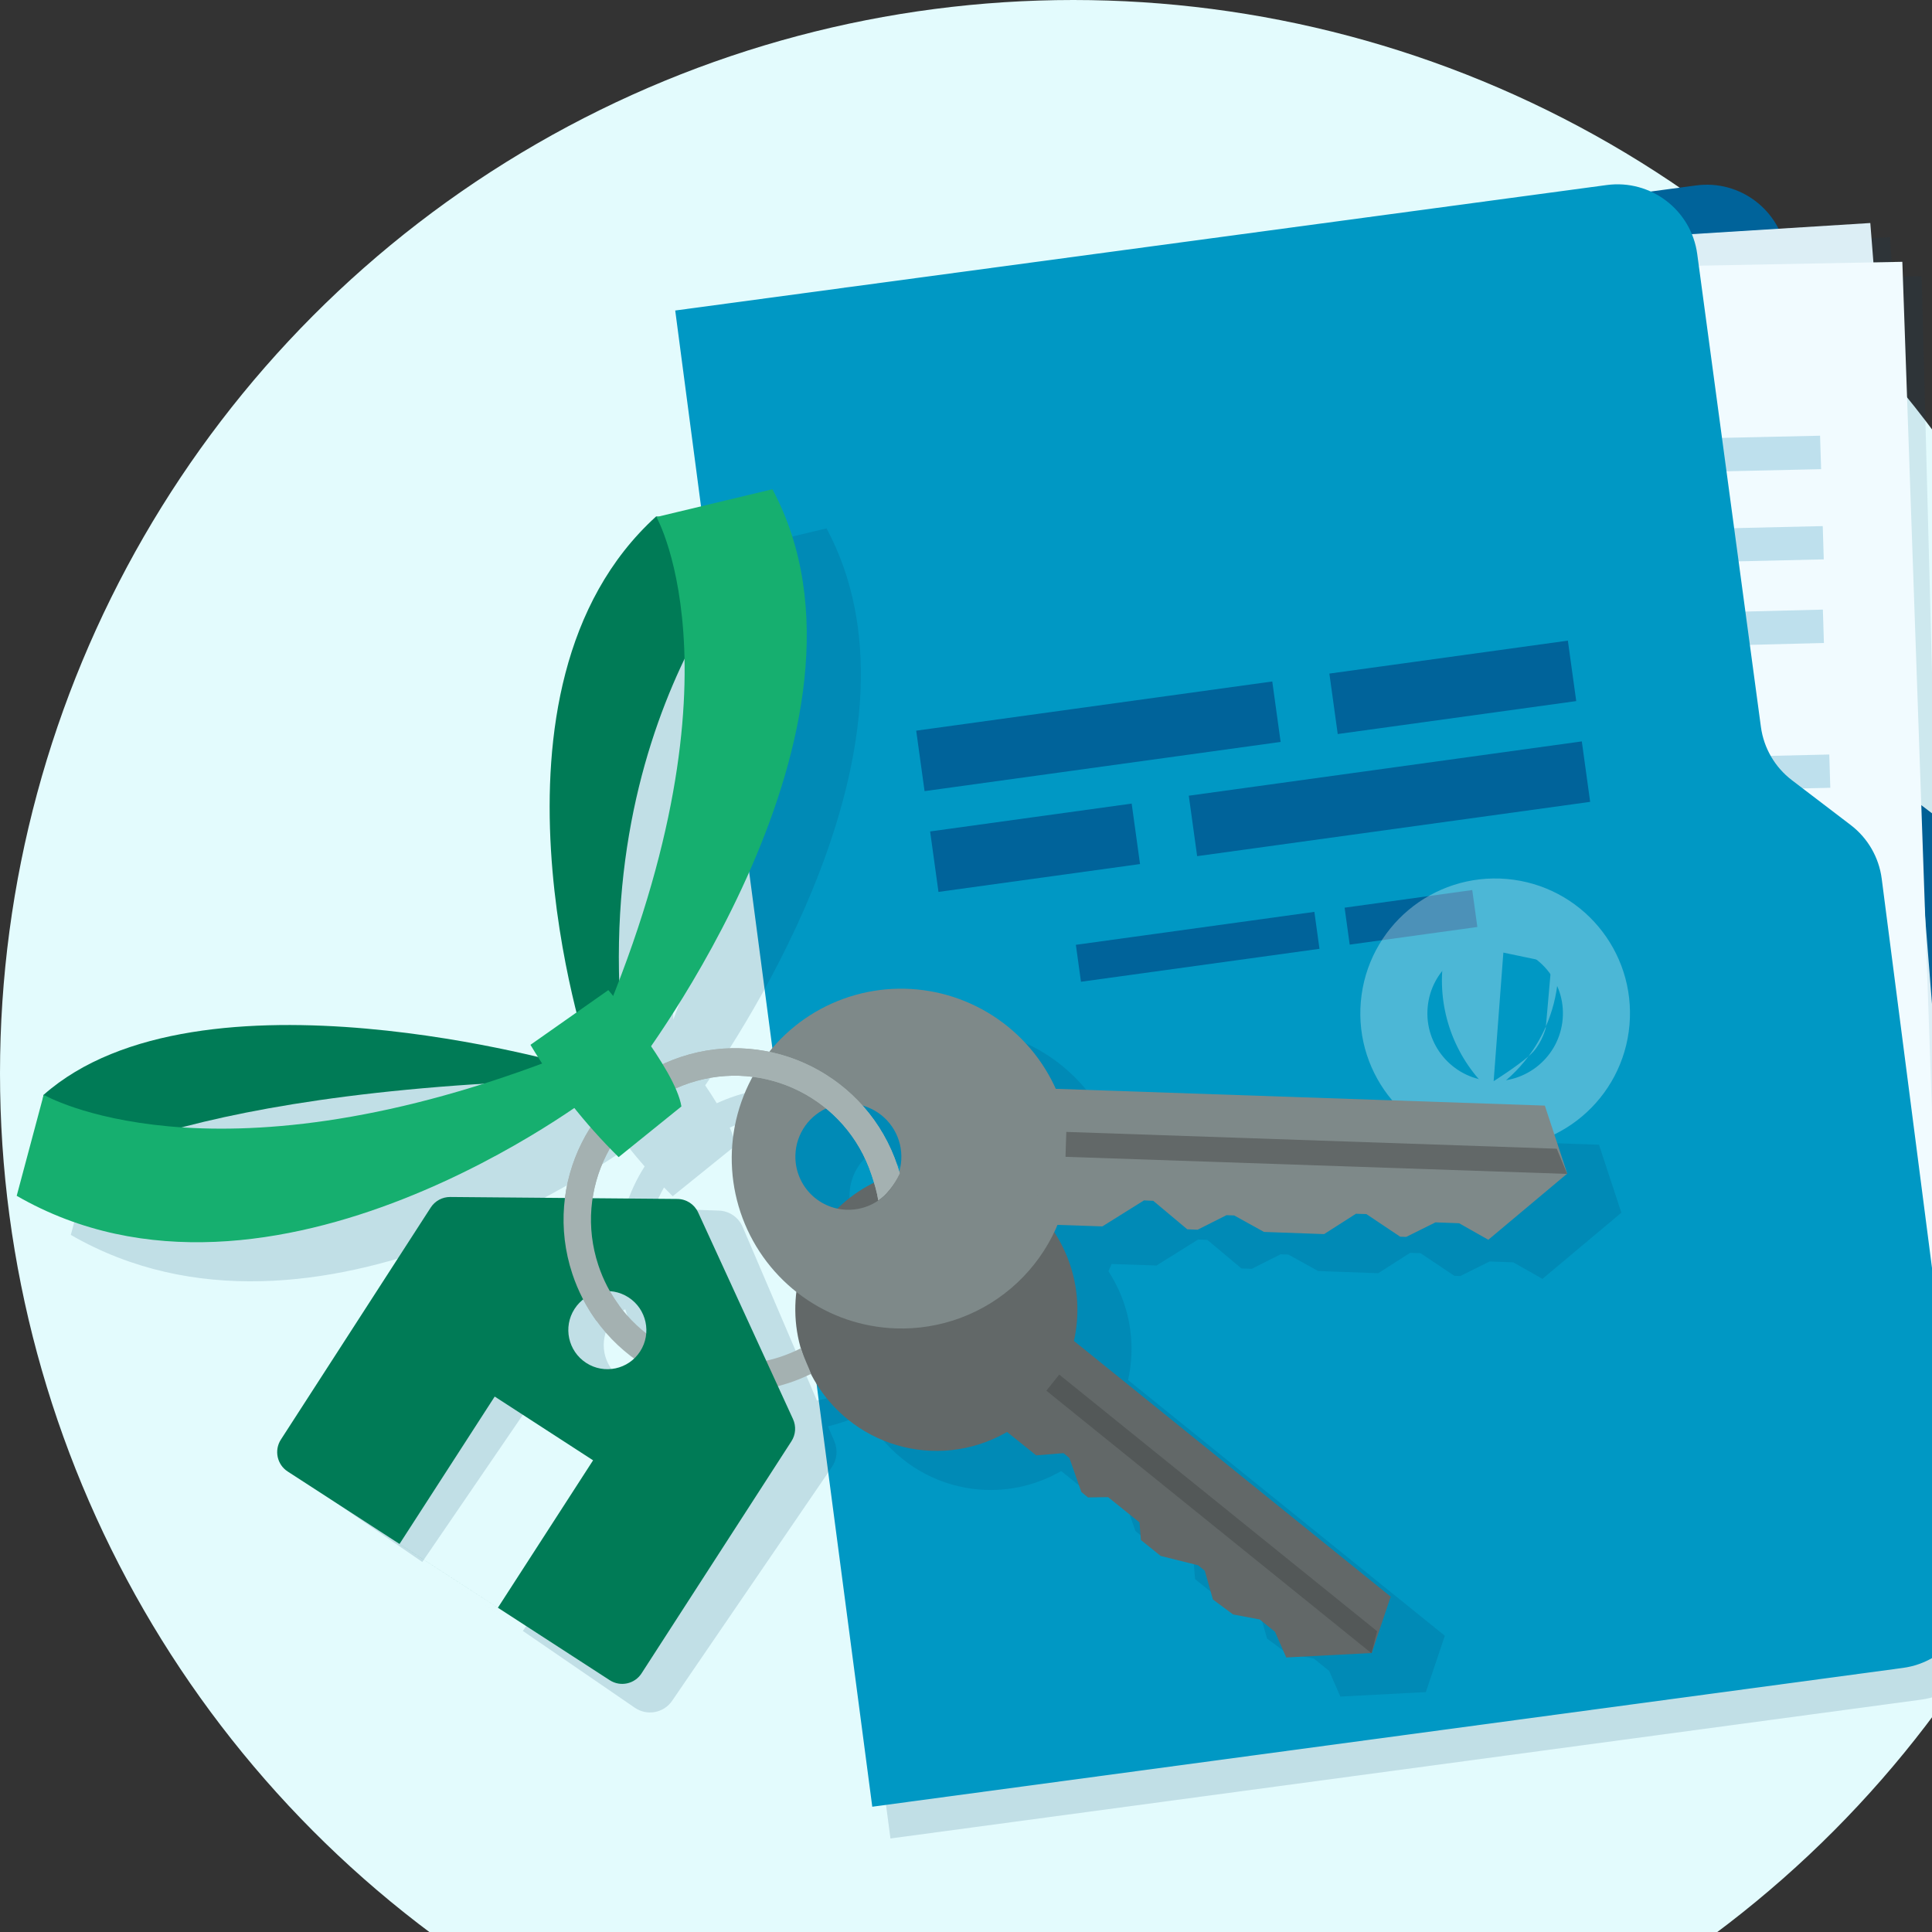<svg width="144" height="144" viewBox="0 0 144 144" fill="none" xmlns="http://www.w3.org/2000/svg">
<rect x="0" y="0" width="144" height="144" fill="#333333" stroke="none"/>
<circle cx="80" cy="80" r="80" fill="#E3FBFD"/>
<path opacity="0.15" d="M147.326 124.145C146.399 125.487 144.931 126.448 143.189 126.682L66.369 137.029L51.682 25.509L121.11 16.158C122.271 16.002 123.4 16.189 124.394 16.642L127.769 16.187C131.053 15.745 134.074 18.049 134.517 21.333L139.196 56.079C139.409 57.656 140.239 59.084 141.504 60.049L145.795 63.321C147.068 64.292 147.9 65.732 148.106 67.32L154.574 117.144C154.999 120.419 152.698 123.422 149.425 123.862L147.326 124.145Z" fill="#014266"/>
<path d="M72.192 131.716L57.841 23.057L126.414 13.821C129.698 13.379 132.719 15.682 133.161 18.966L138.173 56.176L144.44 60.955C145.713 61.926 146.545 63.366 146.751 64.954L153.219 114.777C153.644 118.052 151.343 121.055 148.07 121.496L72.192 131.716Z" fill="#00639A"/>
<path opacity="0.1" d="M71.252 120.455L64.324 21.775L68.736 21.539L68.731 21.354L73.005 21.31L140.866 17.676L141.072 20.611L143.227 20.589L144.507 69.542L147.794 116.356L145.734 116.466L145.78 118.213L105.373 118.628L71.252 120.455Z" fill="#014266"/>
<path d="M62.898 21.39L70.689 120.005L147.192 115.237L139.402 16.622L62.898 21.39Z" fill="#DCEEF5"/>
<path d="M67.302 20.93L70.708 118.528L145.194 117.112L141.789 19.514L67.302 20.93Z" fill="#F1FBFF"/>
<path d="M118.207 32.921L77.723 33.861L77.798 36.339L118.282 35.398L118.207 32.921Z" fill="#BEE0ED"/>
<path d="M135.657 32.475L120.874 32.802L120.953 35.297L135.735 34.969L135.657 32.475Z" fill="#BEE0ED"/>
<path d="M119.267 69.798L78.783 70.738L78.859 73.216L119.343 72.275L119.267 69.798Z" fill="#BEE0ED"/>
<path d="M120.093 92.835L79.608 93.776L79.684 96.254L120.168 95.313L120.093 92.835Z" fill="#BEE0ED"/>
<path d="M136.719 69.351L121.937 69.679L122.015 72.173L136.798 71.846L136.719 69.351Z" fill="#BEE0ED"/>
<path d="M137.544 92.389L122.761 92.716L122.839 95.211L137.622 94.883L137.544 92.389Z" fill="#BEE0ED"/>
<path d="M99.849 40.086L77.913 40.582L77.99 43.069L99.926 42.574L99.849 40.086Z" fill="#BEE0ED"/>
<path d="M135.857 39.212L102.159 39.989L102.235 42.469L135.933 41.692L135.857 39.212Z" fill="#BEE0ED"/>
<path d="M100.341 57.115L78.404 57.611L78.481 60.098L100.418 59.602L100.341 57.115Z" fill="#BEE0ED"/>
<path d="M136.344 56.237L102.646 57.014L102.722 59.494L136.42 58.717L136.344 56.237Z" fill="#BEE0ED"/>
<path d="M105.56 46.239L78.094 46.867L78.171 49.35L105.637 48.723L105.56 46.239Z" fill="#BEE0ED"/>
<path d="M135.867 45.437L108.448 46.122L108.526 48.611L135.944 47.926L135.867 45.437Z" fill="#BEE0ED"/>
<path d="M106.443 76.88L78.977 77.507L79.053 79.991L106.519 79.363L106.443 76.88Z" fill="#BEE0ED"/>
<path d="M97.582 100.148L79.801 100.545L79.879 103.036L97.66 102.639L97.582 100.148Z" fill="#BEE0ED"/>
<path d="M129.059 76.323L109.327 76.767L109.404 79.256L129.137 78.812L129.059 76.323Z" fill="#BEE0ED"/>
<path d="M106.054 63.339L78.588 63.966L78.664 66.45L106.13 65.822L106.054 63.339Z" fill="#BEE0ED"/>
<path d="M96.199 86.451L79.412 87.001L79.49 89.494L96.278 88.944L96.199 86.451Z" fill="#BEE0ED"/>
<path d="M136.527 62.591L108.939 63.221L109.015 65.705L136.604 65.075L136.527 62.591Z" fill="#BEE0ED"/>
<path d="M137.354 85.634L98.95 86.524L99.025 89.003L137.429 88.112L137.354 85.634Z" fill="#BEE0ED"/>
<path d="M65.014 134.663L50.327 23.143L119.754 13.792C123.039 13.35 126.059 15.653 126.502 18.938L131.248 54.179C131.461 55.756 132.291 57.184 133.556 58.149L137.94 61.492C139.214 62.464 140.046 63.905 140.252 65.495L146.983 117.601C147.406 120.875 145.105 123.876 141.834 124.316L65.014 134.663Z" fill="#0098C4"/>
<rect x="68.289" y="54.46" width="26.791" height="4.549" transform="rotate(-7.867 68.289 54.46)" fill="#00639A"/>
<rect x="69.326" y="61.971" width="15.165" height="4.549" transform="rotate(-7.867 69.326 61.971)" fill="#00639A"/>
<rect x="99.084" y="50.205" width="17.945" height="4.549" transform="rotate(-7.867 99.084 50.205)" fill="#00639A"/>
<rect x="88.606" y="59.307" width="29.571" height="4.549" transform="rotate(-7.867 88.606 59.307)" fill="#00639A"/>
<rect x="80.189" y="70.421" width="17.945" height="2.78" transform="rotate(-7.867 80.189 70.421)" fill="#00639A"/>
<rect x="100.219" y="67.653" width="9.604" height="2.78" transform="rotate(-7.867 100.219 67.653)" fill="#00639A"/>
<g opacity="0.3">
<path fill-rule="evenodd" clip-rule="evenodd" d="M111.885 70.404C109.441 70.191 107.644 70.615 107.644 70.615L107.514 72.109C107.212 75.589 108.549 79.011 111.13 81.364C112.218 80.646 113.157 79.754 113.921 78.735C114.079 78.599 114.213 78.471 114.31 78.359C114.962 77.606 115.21 76.635 115.21 76.635L115.222 76.504C115.704 75.4 116.012 74.213 116.118 72.985L116.259 71.364C116.259 71.364 114.33 70.616 111.885 70.404ZM115.222 76.504L115.636 71.785L114.947 71.608L112.052 71.001L111.328 80.585C111.328 80.585 113.016 79.517 113.921 78.735C114.439 78.044 114.875 77.296 115.222 76.504Z" fill="white"/>
<circle cx="111.44" cy="75.526" r="7.55" transform="rotate(4.97 111.44 75.526)" stroke="white" stroke-width="5"/>
<circle cx="111.44" cy="75.526" r="6.946" transform="rotate(4.97 111.44 75.526)" stroke="white" stroke-width="2"/>
</g>
<path opacity="0.15" fill-rule="evenodd" clip-rule="evenodd" d="M52.56 80.894C56.656 74.996 69.612 54.335 61.605 39.38L53.079 41.422L52.94 41.404C41.695 51.618 45.121 70.895 47.001 78.379L43.57 80.789C43.751 81.093 43.936 81.393 44.125 81.691C37.018 79.992 16.759 76.126 7.267 84.531L7.258 84.63L5.278 92.042C14.425 97.32 24.748 95.751 33.013 92.689L22.608 107.912C21.985 108.823 22.218 110.069 23.129 110.694L31.475 116.419L31.475 116.419L38.972 121.562L38.972 121.561L47.319 127.287C48.23 127.911 49.473 127.679 50.097 126.767L62.002 109.349C62.389 108.784 62.459 108.061 62.19 107.431L61.71 106.308C62.085 106.221 62.459 106.115 62.832 105.992C63.401 105.804 63.949 105.578 64.474 105.32C65.144 106.628 66.083 107.787 67.236 108.718C68.312 109.588 69.547 110.236 70.873 110.627C72.198 111.018 73.586 111.144 74.959 110.996C76.332 110.849 77.662 110.432 78.873 109.769C78.947 109.728 79.021 109.687 79.094 109.645L81.266 111.388L83.305 111.223L83.743 111.59L84.63 114.117L85.127 114.523L86.626 114.502L88.967 116.386L89.072 117.698L90.546 118.885L93.335 119.581L93.833 119.987L94.439 122.131L95.942 123.246L97.926 123.619L99.067 124.542L99.903 126.453L106.236 126.121L106.255 126.137L106.259 126.12L106.274 126.119L107.69 121.92L84.078 102.859C84.182 102.401 84.255 101.934 84.297 101.462C84.48 99.387 84.045 97.303 83.047 95.474C82.911 95.226 82.767 94.985 82.613 94.75C82.651 94.671 82.688 94.591 82.724 94.511C82.769 94.412 82.813 94.312 82.855 94.212L86.2 94.323L89.303 92.384L89.993 92.416L92.529 94.541L93.298 94.57L95.452 93.487L96.027 93.507L98.246 94.736L102.727 94.897L105.101 93.38L105.876 93.404L108.396 95.09L108.85 95.106L111.028 94.023L112.79 94.087L114.966 95.32L120.821 90.41L120.846 90.411L120.839 90.395L120.848 90.387L119.179 85.32L82.728 84.07C82.499 83.563 82.237 83.07 81.942 82.594C80.621 80.466 78.702 78.777 76.425 77.741C74.149 76.705 71.618 76.367 69.152 76.771C66.686 77.176 64.397 78.304 62.573 80.013C62.141 80.417 61.739 80.85 61.371 81.308C59.251 80.868 56.991 80.962 54.789 81.691C54.318 81.847 53.863 82.028 53.424 82.231C53.153 81.786 52.861 81.335 52.56 80.894ZM49.492 88.504C49.706 88.725 49.922 88.943 50.141 89.159L54.821 85.382C54.759 84.987 54.606 84.532 54.39 84.041C54.727 83.889 55.074 83.754 55.432 83.635C56.995 83.118 58.592 82.981 60.124 83.174C59.577 84.174 59.165 85.249 58.904 86.372C58.336 88.81 58.502 91.362 59.381 93.708C60.194 95.875 61.582 97.775 63.391 99.206C63.217 100.609 63.326 102.039 63.718 103.408C63.233 103.656 62.723 103.871 62.188 104.048C61.757 104.191 61.324 104.304 60.889 104.39L55.352 91.444C55.047 90.731 54.358 90.258 53.584 90.231L48.763 90.063C48.964 89.524 49.208 89.003 49.492 88.504ZM48.048 86.938C47.634 86.467 47.232 85.986 46.84 85.497C45.309 86.542 42.814 88.135 39.674 89.745L46.627 89.988C46.965 88.913 47.443 87.887 48.048 86.938ZM38.972 121.561L31.475 116.419L39.156 105.183L46.652 110.325L38.972 121.561ZM55.054 52.027C55.167 57.662 54.158 65.606 50.184 75.997C49.881 65.689 52.355 57.647 55.054 52.027ZM17.575 86.941C22.679 85.595 29.939 84.316 40.086 83.686C30.417 86.756 22.935 87.301 17.575 86.941ZM46.604 97.584C46.185 97.805 45.811 98.13 45.525 98.549C44.582 99.928 44.937 101.813 46.317 102.76C47.363 103.478 48.699 103.45 49.695 102.793C49.198 102.286 48.741 101.734 48.33 101.142C47.644 100.154 47.087 99.053 46.69 97.853C46.661 97.763 46.632 97.674 46.604 97.584ZM68.322 85.313C69.459 86.585 70.36 88.106 70.93 89.83C70.976 89.967 71.019 90.104 71.059 90.241C71.224 89.675 71.261 89.076 71.165 88.49C71.038 87.717 70.685 86.998 70.151 86.425C69.654 85.893 69.021 85.508 68.322 85.313ZM69.18 91.06C69.122 90.87 69.058 90.675 68.991 90.472C68.326 88.463 67.127 86.781 65.605 85.533C64.987 85.819 64.453 86.261 64.055 86.818C63.6 87.455 63.344 88.212 63.319 88.995C63.302 89.514 63.386 90.031 63.569 90.518C63.751 91.004 64.027 91.45 64.381 91.829C64.735 92.209 65.16 92.515 65.632 92.73C65.895 92.849 66.169 92.939 66.45 92.999C66.65 92.802 66.858 92.613 67.074 92.432C67.722 91.889 68.43 91.429 69.18 91.06ZM48.66 97.303C49.025 98.373 49.542 99.35 50.179 100.215C50.413 100.533 50.663 100.836 50.928 101.124C51.288 99.899 50.842 98.528 49.73 97.766C49.396 97.537 49.033 97.384 48.66 97.303Z" fill="#014266"/>
<path d="M77.983 104.218C79.286 102.597 80.08 100.623 80.263 98.548C80.447 96.473 80.011 94.389 79.013 92.56C78.015 90.731 76.498 89.238 74.654 88.272C72.811 87.305 70.723 86.907 68.656 87.129C66.589 87.351 64.634 88.182 63.04 89.517C61.446 90.853 60.283 92.633 59.7 94.632C59.116 96.631 59.137 98.759 59.761 100.748C60.384 102.736 61.582 104.496 63.203 105.804C64.278 106.674 65.514 107.322 66.839 107.713C68.164 108.104 69.553 108.229 70.926 108.082C72.298 107.935 73.628 107.518 74.839 106.855C76.05 106.192 77.119 105.296 77.983 104.218V104.218ZM64.702 93.447C65.109 92.94 65.656 92.567 66.275 92.373C66.895 92.178 67.558 92.173 68.181 92.356C68.804 92.54 69.359 92.904 69.775 93.404C70.192 93.903 70.452 94.515 70.522 95.161C70.592 95.808 70.469 96.461 70.168 97.037C69.868 97.613 69.404 98.087 68.835 98.398C68.265 98.71 67.616 98.844 66.97 98.786C66.323 98.728 65.708 98.479 65.202 98.07C64.529 97.529 64.094 96.744 63.993 95.885C63.893 95.026 64.133 94.162 64.664 93.481L64.702 93.447Z" fill="#626868"/>
<path d="M103.655 119.005L79.318 99.359L74.047 105.918L77.231 108.474L79.271 108.308L79.709 108.675L80.596 111.202L81.093 111.609L82.592 111.588L84.933 113.472L85.037 114.784L86.512 115.971L89.301 116.667L89.798 117.073L90.405 119.217L91.907 120.332L93.892 120.705L95.033 121.627L95.868 123.538L102.24 123.205L103.655 119.005Z" fill="#626868"/>
<path d="M77.991 103.654L78.949 102.453L102.643 121.583L102.223 123.223L77.991 103.654Z" fill="#535858"/>
<path d="M43.835 78.543C43.835 78.543 34.757 51.342 48.907 38.49L57.355 39.554C57.355 39.554 43.222 53.47 46.665 79.388L43.835 78.543Z" fill="#007B56"/>
<path d="M79.809 86.782C79.89 84.28 79.228 81.808 77.908 79.68C76.588 77.552 74.668 75.863 72.391 74.827C70.115 73.79 67.584 73.453 65.118 73.857C62.653 74.262 60.363 75.389 58.539 77.098C56.715 78.807 55.438 81.02 54.87 83.458C54.302 85.896 54.468 88.448 55.347 90.793C56.227 93.139 57.78 95.171 59.81 96.634C61.841 98.097 64.258 98.924 66.755 99.011C68.415 99.069 70.07 98.799 71.625 98.216C73.179 97.632 74.604 96.748 75.816 95.612C77.028 94.476 78.005 93.112 78.69 91.597C79.376 90.082 79.756 88.446 79.809 86.782V86.782ZM59.285 86.081C59.31 85.298 59.566 84.541 60.021 83.904C60.476 83.268 61.109 82.781 61.84 82.506C62.572 82.231 63.369 82.18 64.13 82.359C64.891 82.538 65.583 82.939 66.117 83.511C66.651 84.084 67.004 84.802 67.131 85.576C67.258 86.349 67.153 87.142 66.83 87.854C66.507 88.567 65.979 89.167 65.315 89.579C64.65 89.991 63.879 90.196 63.098 90.168C62.58 90.15 62.07 90.03 61.598 89.815C61.126 89.6 60.701 89.295 60.347 88.915C59.993 88.535 59.717 88.09 59.535 87.603C59.353 87.117 59.268 86.6 59.285 86.081V86.081Z" fill="#7E8989"/>
<path d="M115.143 82.405L77.596 81.118L77.265 91.245L82.165 91.408L85.267 89.469L85.957 89.502L88.493 91.626L89.262 91.656L91.416 90.572L91.991 90.593L94.21 91.821L98.691 91.983L101.065 90.466L101.84 90.49L104.36 92.176L104.814 92.191L106.992 91.108L108.754 91.173L110.93 92.405L116.813 87.473L115.143 82.405Z" fill="#7E8989"/>
<path d="M79.416 86.223L79.476 84.366L116.03 85.619L116.813 87.497L79.416 86.223Z" fill="#626868"/>
<path fill-rule="evenodd" clip-rule="evenodd" d="M64.958 87.558C63.092 81.921 57.022 78.86 51.399 80.721C45.776 82.582 42.73 88.66 44.596 94.297C46.462 99.934 52.532 102.995 58.155 101.134C58.693 100.956 59.207 100.739 59.695 100.489C60.029 101.498 60.253 101.827 60.444 102.404C59.919 102.663 59.369 102.889 58.798 103.078C52.105 105.293 44.878 101.649 42.657 94.939C40.436 88.228 44.062 80.993 50.755 78.777C57.449 76.562 64.676 80.206 66.897 86.916C66.956 87.093 67.01 87.27 67.061 87.448C66.87 87.839 66.368 88.85 65.456 89.465C65.363 88.811 65.181 88.233 64.958 87.558Z" fill="#A4B1B1"/>
<path fill-rule="evenodd" clip-rule="evenodd" d="M32.105 90.001C32.424 89.507 32.973 89.211 33.561 89.216L50.488 89.363C51.154 89.369 51.756 89.759 52.034 90.365L59.107 105.772C59.352 106.307 59.308 106.93 58.989 107.423L47.818 124.722C47.303 125.519 46.241 125.747 45.444 125.231L37.11 119.83L44.205 108.843L36.873 104.091L29.778 115.078L21.444 109.678C20.648 109.162 20.42 108.097 20.934 107.3L32.105 90.001ZM29.778 115.078L29.777 115.08L37.109 119.831L37.11 119.83L29.778 115.078ZM43.691 101.583C45.041 102.458 46.841 102.073 47.712 100.725C48.583 99.376 48.195 97.574 46.845 96.699C45.495 95.824 43.695 96.209 42.824 97.557C41.953 98.906 42.341 100.708 43.691 101.583Z" fill="#007B56"/>
<path fill-rule="evenodd" clip-rule="evenodd" d="M64.958 87.558C63.092 81.921 57.022 78.86 51.399 80.721C45.776 82.582 42.73 88.66 44.596 94.297C44.962 95.404 45.49 96.411 46.145 97.301C46.145 97.301 44.935 98.288 44.452 98.448C43.695 97.405 43.084 96.228 42.657 94.939C40.436 88.228 44.062 80.993 50.755 78.777C57.449 76.562 64.676 80.206 66.897 86.916C66.956 87.093 67.01 87.27 67.061 87.448C66.87 87.839 66.368 88.85 65.456 89.465C65.363 88.811 65.181 88.233 64.958 87.558Z" fill="#A4B1B1"/>
<path d="M42.619 79.431C42.619 79.431 14.855 71.326 3.234 81.617L2.593 88.626C2.593 88.626 10.034 81.713 40.821 80.534L42.619 79.431Z" fill="#007B56"/>
<path d="M47.35 79.612C47.35 79.612 67.002 54.081 57.571 36.466L48.928 38.536C48.928 38.536 56.175 51.297 43.751 78.831L47.35 79.612Z" fill="#16AF6F"/>
<path d="M44.492 81.377C44.492 81.377 20.315 100.131 1.245 89.129L3.256 81.601C3.256 81.601 15.531 88.725 41.035 79.033L44.492 81.377Z" fill="#16AF6F"/>
<path d="M46.109 86.245C43.573 83.744 41.365 80.932 39.537 77.875L45.341 73.797C45.341 73.797 50.349 79.67 50.788 82.468L46.109 86.245Z" fill="#16AF6F"/>
</svg>
